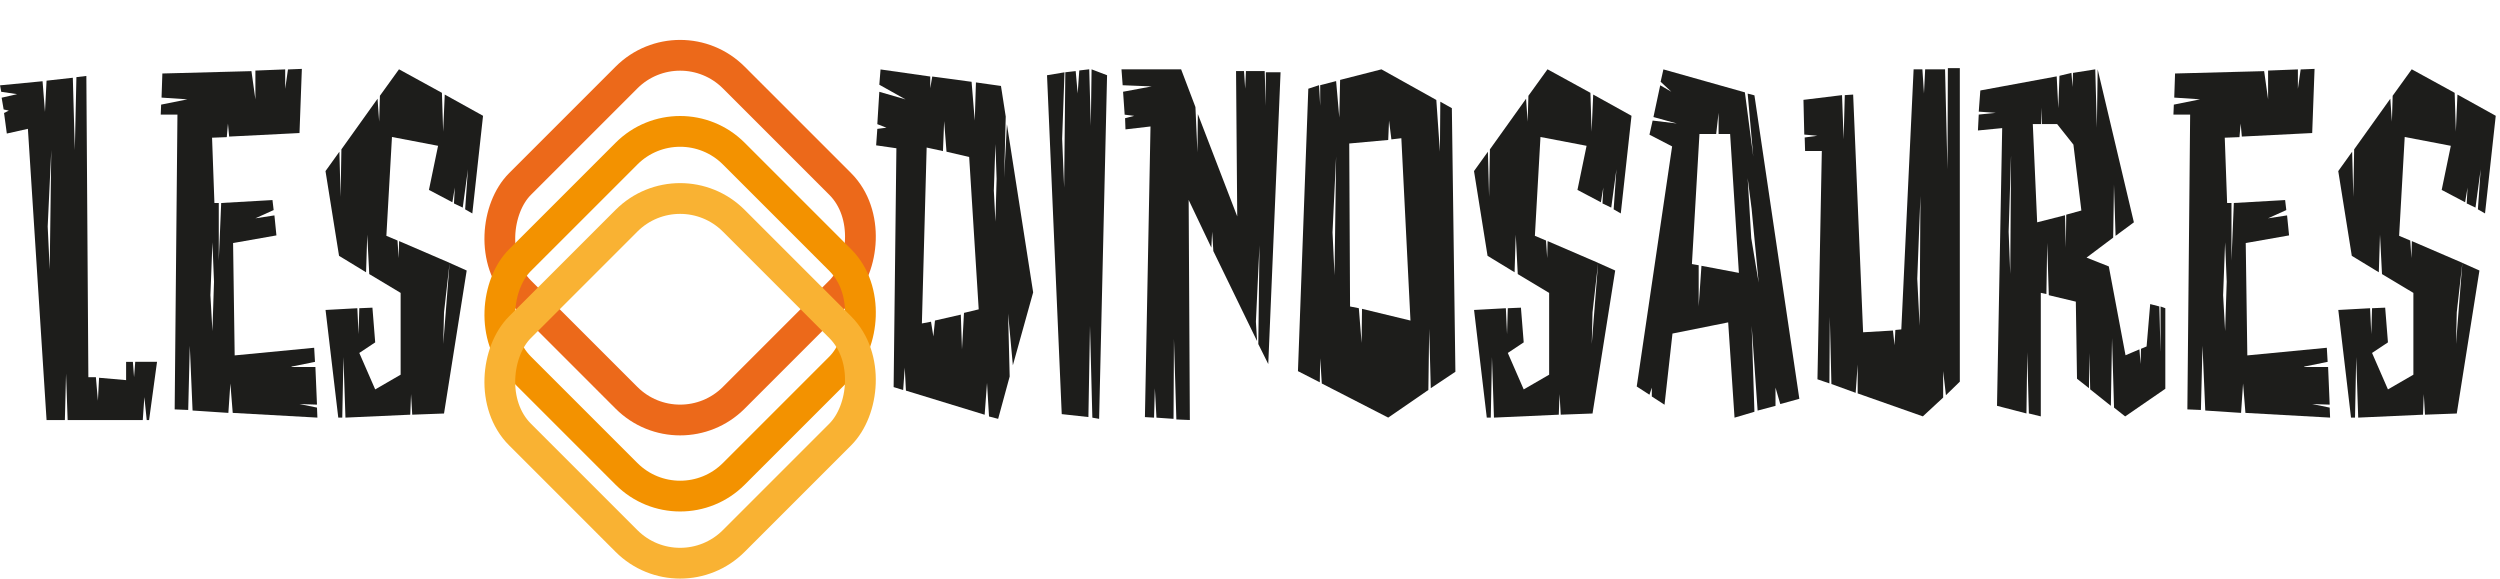 <?xml version="1.0" encoding="UTF-8"?>
<svg id="Calque_2" data-name="Calque 2" xmlns="http://www.w3.org/2000/svg" viewBox="0 0 487.48 112.82">
  <defs>
    <style>
      .cls-1 {
        stroke: #f9b233;
      }

      .cls-1, .cls-2, .cls-3 {
        fill: none;
        stroke-miterlimit: 10;
        stroke-width: 6px;
      }

      .cls-2 {
        stroke: #f39200;
      }

      .cls-3 {
        stroke: #ec691a;
      }

      .cls-4 {
        fill: #1d1d1b;
      }
    </style>
  </defs>
  <g id="Calque_1-2" data-name="Calque 1">
    <g>
      <path class="cls-4" d="m26.36,70.55h4.26l-1.55,11.36h-.46l-.46-4.48-.31,4.48h-14.65l-.31-9.06-.23,9.06h-3.57l-3.64-56.79-4.11.92-.54-4.01.93-.46-1.01-.23-.39-2.29,3.02-.69-3.1-.46-.23-1.26,8.29-.8.47,5.97.31-6.08,5.12-.57.39,14.11.31-14.23,1.94-.23.39,58.74h1.47l.39,4.59.23-4.48,5.27.46v-3.56h1.32l.23,2.98.23-2.98h0ZM10,29.24l-.7,14.91.39,8.37.31-23.29Z"/>
      <path class="cls-4" d="m56.85,71.45v.11h4.65l.31,7.34-3.41-.11,3.41.69.08,1.95-16.51-.92-.46-5.73-.39,5.73-6.98-.46-.54-12.62-.31,12.51-2.64-.11.54-57.48h-3.26l.08-1.95,5.12-1.03-5.04-.34.16-4.7,17.37-.46.77,5.51v-5.62l5.81-.23v3.79l.54-3.78,2.71-.11-.46,12.51-13.72.69-.23-2.53-.23,2.64-2.87.11.46,12.73h.85v11.24l.47-11.24,10-.57.23,1.95-3.57,1.61,3.72-.57.39,3.9-8.45,1.49.31,21.91,15.5-1.49.16,2.75-4.57.92h0Zm-15.12-16.52l-.31-7.69-.39,10.32.39,7,.31-9.64Z"/>
      <path class="cls-4" d="m86.75,18.45l7.44,4.13-2.09,19.04-1.4-.8.54-7.8-1.01,7.46-1.71-.81.16-3.1-.47,2.87-4.57-2.41,1.78-8.6-8.99-1.72-1.09,19.27,2.17.92.23,3.44.08-3.33,9.85,4.24-1.09,9.64-.15,6.2,1.24-15.83,3.33,1.49-4.42,27.88-6.2.23-.23-4.02-.15,4.02-12.64.57-.39-11.81-.23,11.81h-.78l-2.48-20.99,6.2-.34.23,5.05.15-5.05,2.56-.11.54,6.77-3.1,2.06,3.1,7.11,4.96-2.87v-15.95l-6.12-3.67-.39-7.69-.23,7.34-5.27-3.21-2.64-16.52,2.71-3.78.23,8.83.16-9.29,7.05-9.87.31,4.47.15-5.05,3.72-5.16,8.37,4.59.24,7.57.31-7.23Z"/>
      <path class="cls-4" d="m201.46,57l-3.96,14.23-.93-10.09.31,12.27-2.25,8.26-1.78-.46-.39-6.54-.46,6.2-15.35-4.7-.23-4.48-.31,4.36-1.86-.57.54-46.57-3.95-.57.23-3.21,1.78-.23-1.78-.69.39-6.31,5.12,1.49-5.12-2.87.24-2.98,9.69,1.38v2.29l.39-2.29,7.67,1.03.62,7.57.23-7.45,4.88.69.93,5.97-.31,11.93.54-10.44,5.12,32.81Zm-13.49,4.01l2.87-.69-1.86-29.71-4.42-1.03-.46-5.97-.23,5.85-3.18-.69-.93,34.3,1.78-.34.46,2.87.31-3.1,5.04-1.15.23,6.77.39-7.12Zm6.36-26.15l-.23-6.77-.31,9.06.31,6.08.23-8.37Z"/>
      <path class="cls-4" d="m212.85,13.52l3.02,1.15-1.55,67-1.32-.23-.46-17.9-.31,17.78-5.2-.57-2.87-66.08,3.41-.57-.46,12.96.39,9.52.23-22.49,2.02-.23.39,4.36.31-4.48,1.94-.23.31,11.02.15-11.02Z"/>
      <path class="cls-4" d="m246.83,14.09h2.87l-2.4,56.9-1.94-3.9.23-19.27-.7,14.91.23,3.78-8.53-17.55-.23-3.78-.16,3.1-4.42-9.29.23,42.91-2.63-.11-.47-15.72-.08,15.6-3.33-.23-.31-5.73-.16,5.73-1.78-.11,1.09-56.67-4.88.57-.08-2.18,1.78-.46-1.86-.23-.31-4.47,5.58-1.04-5.66-.23-.23-3.1h11.63l2.79,7.35.39,8.83.08-7.46,7.68,19.96-.23-28.34h1.55l.23,3.44.15-3.44h3.65l.23,6.77v-6.54Z"/>
      <path class="cls-4" d="m283.79,72.49l-4.8,3.21-.31-11.59-.16,11.93-7.83,5.39-12.95-6.65-.31-4.93-.08,4.7-4.26-2.18,2.02-55.07,2.09-.69.23,4.02v-4.02l3.1-.8.62,7.11.16-7.34,8.06-2.06,10.7,5.97.7,10.09.08-9.75,2.25,1.26.69,51.39Zm-23.26-41.98l-.7,14.8.39,8.37.31-23.17Zm14.5,32l-1.78-35.56-1.94.23-.46-3.67-.16,3.78-7.6.69.16,31.78,1.71.34.54,6.77.08-6.65,9.46,2.29Z"/>
      <path class="cls-4" d="m310.69,18.45l7.44,4.13-2.09,19.04-1.39-.8.54-7.8-1.01,7.46-1.71-.81.16-3.1-.47,2.87-4.57-2.41,1.78-8.6-8.99-1.72-1.09,19.27,2.17.92.23,3.44.08-3.33,9.85,4.24-1.09,9.64-.15,6.2,1.24-15.83,3.33,1.49-4.42,27.88-6.2.23-.23-4.02-.15,4.02-12.64.57-.39-11.81-.23,11.81h-.78l-2.48-20.99,6.2-.34.23,5.05.15-5.05,2.56-.11.54,6.77-3.1,2.06,3.1,7.11,4.96-2.87v-15.95l-6.12-3.67-.39-7.69-.23,7.34-5.27-3.21-2.64-16.52,2.71-3.78.23,8.83.16-9.29,7.05-9.87.31,4.47.15-5.05,3.72-5.16,8.37,4.59.23,7.57.31-7.23Z"/>
      <path class="cls-4" d="m350.86,77.76l-3.72,1.03-.93-3.21v3.56l-3.49.92-1.16-16.52.54,16.75-3.88,1.15-1.24-18.58-10.86,2.18-1.55,13.88-2.48-1.61v-1.72l-.46,1.38-2.48-1.61,6.9-46.81-4.42-2.29.62-2.75,4.73.57-4.57-1.26,1.32-6.19,2.17,1.26-2.09-1.95.54-2.41,15.89,4.48,1.63,12.51-1.09-12.27,1.32.34,8.76,59.19Zm-11.79-24.55l-1.71-27.08h-2.25v-4.13l-.47,4.13h-3.26l-1.47,25.36,1.32.23v8.03l.54-7.92,7.29,1.38Zm3.87,2.06l-1.39-14.57-.77-5.97.7,11.7,1.47,8.83Z"/>
      <path class="cls-4" d="m379.82,13.29h2.33v61.13l-2.71,2.64-.54-4.7v5.16l-3.96,3.67-12.71-4.48v-5.62l-.39,5.51-4.73-1.72-.31-13.08-.08,12.96-2.33-.8.85-44.51h-3.26l-.08-2.64,2.48-.34-2.56-.23-.16-6.77,7.52-.92.31,8.6.23-8.6,1.63-.11,1.94,46.35,5.82-.34.31,2.87.16-2.98,1.16-.11,2.4-50.71h1.71l.31,4.7.23-4.7h3.88l.47,19.5.08-19.73Zm-5.35,24.89l-.62,16.18.46,9.18.16-25.36Z"/>
      <path class="cls-4" d="m421.29,68.47v-8.71l.93.34v15.71l-7.83,5.39-2.17-1.72-.39-13.54-.23,13.19-4.03-3.21-.16-7.11-.08,6.88-2.33-1.84-.23-15.03-5.27-1.26-.31-10.21-.16,9.98-1.09-.23v24.09l-2.33-.57-.31-11.93-.16,11.93-5.74-1.49,1.01-54.15-4.73.46.16-3.1,3.33-.34-3.33-.23.31-4.13,14.89-2.75.31,6.2.23-6.31,2.33-.57.23,2.75.08-2.75,4.34-.69.31,11.36.16-11.36,7.06,29.83-3.57,2.64-.31-9.98-.16,10.32-5.19,3.9,4.34,1.72,3.26,17.32,2.71-1.15.23,2.87.08-2.98,1.09-.46.7-8.26,1.78.46.23,8.72h0Zm-29.16-37.97l-.46,14.68.31,8.26.16-22.94Zm13.72,10.55l-1.55-12.85-3.18-4.01h-2.95l-.08-3.21-.08,3.21h-1.63l.85,19.16,5.43-1.38.16,6.31.08-6.42,2.94-.81Z"/>
      <path class="cls-4" d="m449.31,71.45v.11h4.65l.31,7.34-3.41-.11,3.41.69.08,1.95-16.51-.92-.46-5.73-.39,5.73-6.98-.46-.54-12.62-.31,12.51-2.64-.11.54-57.48h-3.26l.08-1.95,5.12-1.03-5.04-.34.16-4.7,17.37-.46.77,5.51v-5.62l5.81-.23v3.79l.54-3.78,2.71-.11-.46,12.51-13.72.69-.23-2.53-.23,2.64-2.87.11.46,12.73h.85v11.24l.46-11.24,10-.57.23,1.95-3.57,1.61,3.72-.57.39,3.9-8.45,1.49.31,21.91,15.5-1.49.16,2.75-4.57.92h0Zm-15.12-16.52l-.31-7.69-.39,10.32.39,7,.31-9.64Z"/>
      <path class="cls-4" d="m479.21,18.45l7.44,4.13-2.09,19.04-1.39-.8.54-7.8-1.01,7.46-1.71-.81.16-3.1-.47,2.87-4.57-2.41,1.78-8.6-8.99-1.72-1.09,19.27,2.17.92.23,3.44.08-3.33,9.85,4.24-1.09,9.64-.15,6.2,1.24-15.83,3.33,1.49-4.42,27.88-6.2.23-.23-4.02-.15,4.02-12.64.57-.39-11.81-.23,11.81h-.78l-2.48-20.99,6.2-.34.23,5.05.15-5.05,2.56-.11.54,6.77-3.1,2.06,3.1,7.11,4.96-2.87v-15.95l-6.12-3.67-.39-7.69-.23,7.34-5.27-3.21-2.64-16.52,2.71-3.78.23,8.83.16-9.29,7.05-9.87.31,4.47.15-5.05,3.72-5.16,8.37,4.59.23,7.57.31-7.23Z"/>
    </g>
    <rect class="cls-3" x="103.15" y="16.87" width="58.95" height="58.95" rx="14.79" ry="14.79" transform="translate(71.61 -80.21) rotate(45)"/>
    <rect class="cls-2" x="103.15" y="31.7" width="58.95" height="58.95" rx="14.79" ry="14.79" transform="translate(82.1 -75.86) rotate(45)"/>
    <rect class="cls-1" x="103.15" y="44.79" width="58.95" height="58.95" rx="14.79" ry="14.79" transform="translate(91.35 -72.03) rotate(45)"/>
  </g>
</svg>